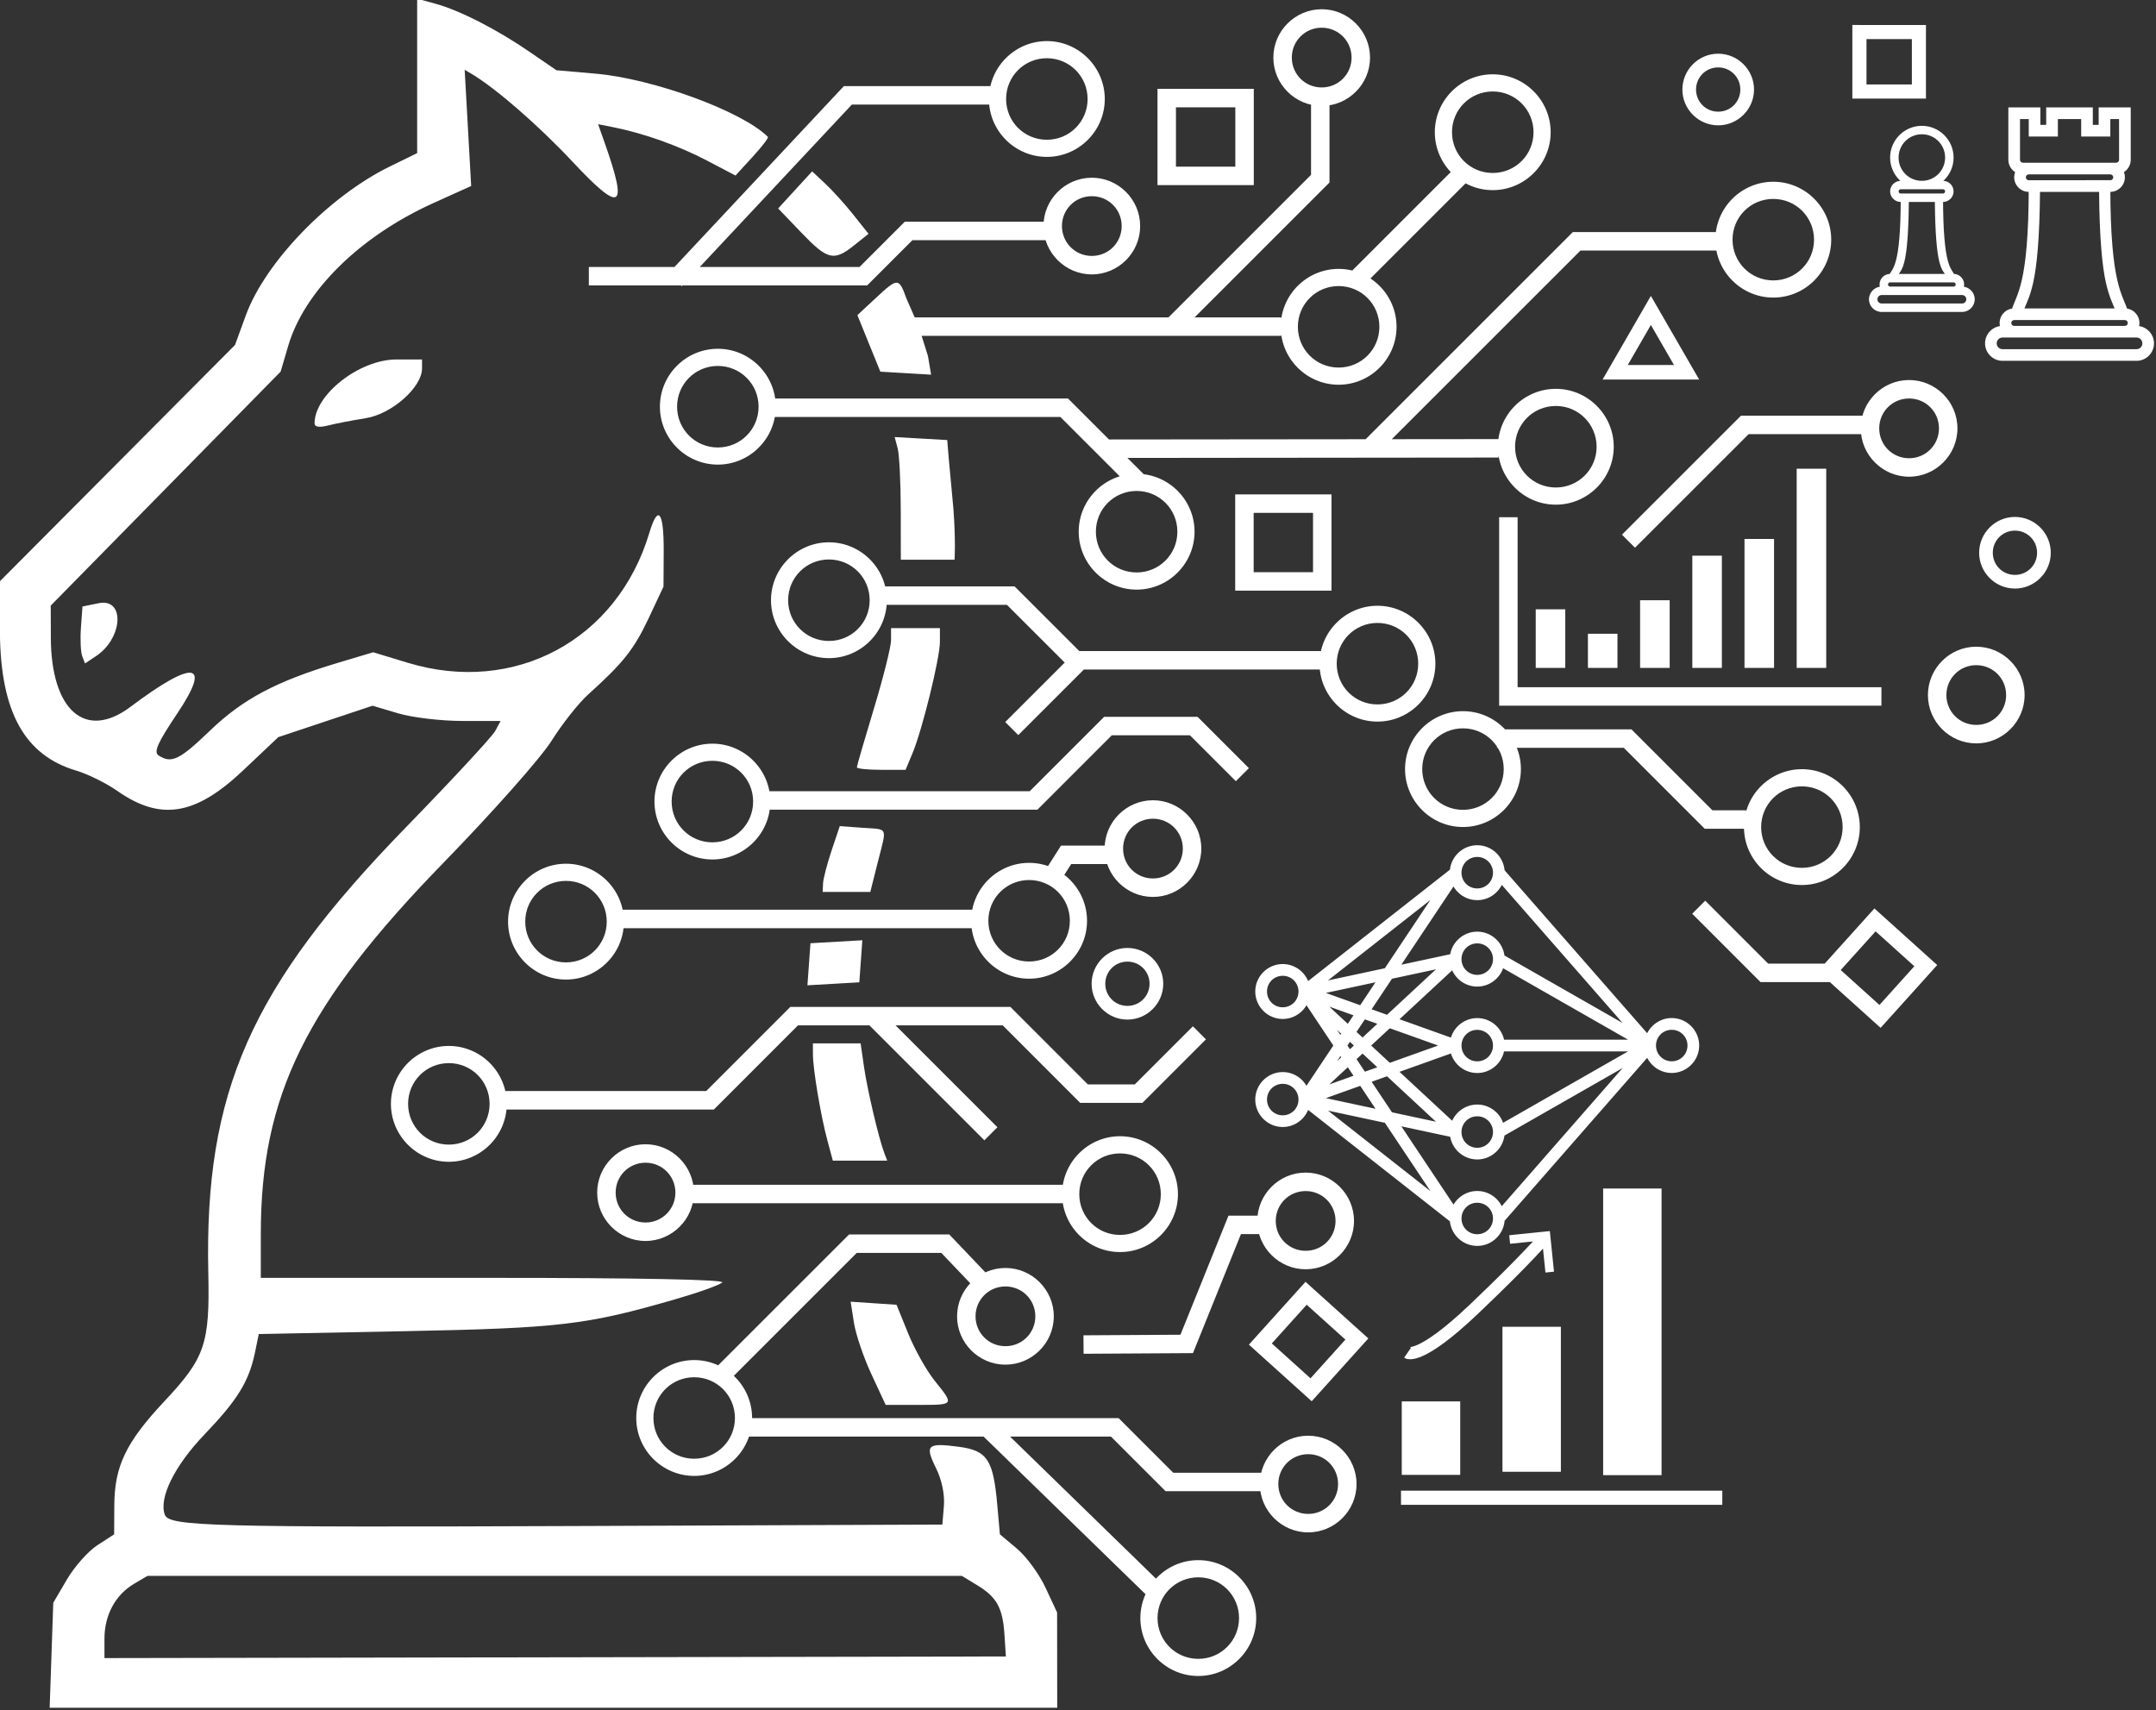 <?xml version="1.0" encoding="UTF-8" standalone="no"?>
<!-- Created with Inkscape (http://www.inkscape.org/) -->

<svg
   width="85mm"
   height="67.429mm"
   viewBox="0 0 85 67.429"
   version="1.1"
   id="svg5"
   xml:space="preserve"
   inkscape:version="1.2.2 (b0a8486541, 2022-12-01)"
   sodipodi:docname="logo chessintion.svg"
   xmlns:inkscape="http://www.inkscape.org/namespaces/inkscape"
   xmlns:sodipodi="http://sodipodi.sourceforge.net/DTD/sodipodi-0.dtd"
   xmlns="http://www.w3.org/2000/svg"
   xmlns:svg="http://www.w3.org/2000/svg"><rect x="0" y="0" width="85" height="67.429" fill="#333333" stroke="none"/><sodipodi:namedview
     id="namedview7"
     pagecolor="#ffffff"
     bordercolor="#666666"
     borderopacity="1.0"
     inkscape:showpageshadow="2"
     inkscape:pageopacity="0.0"
     inkscape:pagecheckerboard="0"
     inkscape:deskcolor="#d1d1d1"
     inkscape:document-units="mm"
     showgrid="false"
     inkscape:zoom="1"
     inkscape:cx="566"
     inkscape:cy="829"
     inkscape:window-width="1874"
     inkscape:window-height="1011"
     inkscape:window-x="46"
     inkscape:window-y="32"
     inkscape:window-maximized="1"
     inkscape:current-layer="layer1" /><defs
     id="defs2" /><g
     inkscape:label="Capa 1"
     inkscape:groupmode="layer"
     id="layer1"
     transform="translate(-221.241,-225.07)"><g
       id="g8014"
       style="fill:#ffffff"
       transform="matrix(0.728,0,0,0.728,187.157,147.167)"
       inkscape:export-filename="g4725.svg"
       inkscape:export-xdpi="353.80701"
       inkscape:export-ydpi="353.80701"><path
         style="fill:#ffffff;fill-opacity:1;stroke-width:0.265"
         d="m 110.708,155.894 c -80.575,-101.9 -40.287,-50.95 0,0 z"
         id="path7996" /><g
         id="g8008"
         style="fill:#ffffff"
         transform="translate(-3.897,17.68)"><path
           id="path7998"
           style="fill:#ffffff;fill-opacity:1;stroke-width:0.265"
           d="m 73.307,89.26 v 4.181 4.181 l -1.472,0.72 c -3.308,1.618 -6.756,5.184 -7.811,8.078 l -0.581,1.593 -6.378,6.411 -6.379,6.411 0.026,2.778 c 0.04,4.283 1.339,6.626 4.137,7.454 0.621,0.184 1.621,0.679 2.223,1.1 2.344,1.64 4.228,1.331 6.813,-1.116 l 1.902,-1.799 2.552,-0.851 2.552,-0.85 1.389,0.413 c 0.764,0.227 2.325,0.412 3.467,0.412 h 2.078 l -0.292,0.545 c -0.161,0.3 -2.34,2.651 -4.845,5.226 -8.392,8.626 -10.909,14.306 -10.692,24.127 0.085,3.836 -0.178,4.605 -2.367,6.936 -2.082,2.216 -2.711,3.518 -2.723,5.632 l -0.009,1.587 -0.907,0.588 c -0.499,0.323 -1.24,1.157 -1.648,1.852 l -0.742,1.265 -0.098,2.844 h 5.16e-4 l -0.098,2.844 h 27.282 27.282 l -0.003,-2.58 -0.003,-2.58 -0.625,-1.342 c -0.344,-0.738 -1.041,-1.69 -1.549,-2.117 l -0.924,-0.775 -0.141,-1.587 c -0.218,-2.462 -0.54,-2.95 -2.086,-3.155 -1.708,-0.227 -1.851,-0.095 -1.237,1.146 0.316,0.638 0.483,1.433 0.432,2.054 l -0.084,1.013 -19.579,0.078 c -19.923,0.079 -22.287,0.017 -22.524,-0.6 -0.347,-0.905 0.516,-2.659 2.142,-4.356 1.793,-1.872 2.41,-2.872 2.735,-4.439 l 0.207,-1.001 7.926,-0.156 c 8.368,-0.164 9.808,-0.334 14.623,-1.726 1.264,-0.365 2.413,-0.777 2.551,-0.913 0.157,-0.155 -4.507,-0.248 -12.369,-0.248 H 64.84 v -2.393 c 0,-7.485 2.436,-12.429 9.91,-20.108 2.654,-2.727 5.245,-5.651 5.833,-6.584 0.582,-0.923 1.471,-2.049 1.976,-2.502 1.896,-1.705 2.495,-2.459 3.281,-4.132 l 0.808,-1.72 0.01,-1.913 c 0.012,-2.16 -0.307,-2.57 -0.777,-0.998 -1.734,5.801 -7.297,8.794 -13.081,7.037 l -1.875,-0.569 -1.918,0.574 c -3.318,0.993 -5.133,1.954 -6.912,3.663 -1.659,1.594 -2.083,1.801 -2.782,1.358 -0.292,-0.185 -0.081,-0.662 1.022,-2.311 1.86,-2.779 0.877,-2.906 -2.553,-0.329 -2.434,1.829 -4.3,0.208 -4.313,-3.748 l -0.006,-1.734 6.225,-6.336 6.225,-6.336 0.408,-1.387 c 0.876,-2.981 3.886,-5.946 7.861,-7.741 l 2.05,-0.926 -0.176,-3.147 -0.176,-3.147 0.367,0.217 c 1.302,0.77 3.642,2.804 5.456,4.743 2.658,2.841 3.039,2.625 1.761,-0.998 l -0.358,-1.015 0.855,0.171 c 1.634,0.326 3.509,0.997 5.043,1.801 l 1.542,0.809 0.92,-1.004 c 0.506,-0.552 0.882,-1.042 0.836,-1.088 -1.387,-1.387 -6.196,-3.152 -9.337,-3.426 L 80.848,93.134 79.392,92.136 C 77.612,90.914 75.622,89.897 74.299,89.532 Z m 21.39,9.351 -0.92,1.004 -0.92,1.004 1.257,1.311 c 1.421,1.483 1.76,1.564 2.858,0.685 l 0.779,-0.623 -0.819,-1.029 c -0.45,-0.566 -1.137,-1.326 -1.527,-1.69 z m 4.569,6.028 c -0.216,-2.6e-4 -0.532,0.282 -1.14,0.848 l -0.978,0.91 0.621,1.531 0.622,1.531 1.374,0.081 1.375,0.081 -0.17,-1.007 -0.502,-1.602 -0.667,-1.522 c -0.205,-0.567 -0.32,-0.85 -0.535,-0.85 z m -25.695,4.158 -1.389,0.001 c -2,10e-4 -4.432,1.901 -4.432,3.462 0,0.194 0.254,0.234 0.728,0.114 0.4,-0.102 1.321,-0.28 2.046,-0.396 1.413,-0.226 3.047,-1.671 3.047,-2.695 z m 25.595,4.203 0.163,0.61 c 0.09,0.336 0.165,1.831 0.167,3.322 l 0.004,2.712 h 1.455 1.455 c 0,0 0.069,-0.949 -0.058,-2.712 l -0.257,-2.778 -0.082,-0.992 -1.424,-0.081 z m -42.853,8.972 c -0.078,-2.6e-4 -0.161,0.008 -0.251,0.026 l -0.88,0.179 -0.083,1.145 c -0.046,0.63 -0.014,1.324 0.069,1.542 l 0.152,0.397 0.592,-0.393 c 1.378,-0.914 1.563,-2.893 0.399,-2.896 z m 42.658,1.377 v 0.646 c 0,0.355 -0.417,2.021 -0.926,3.702 -0.509,1.68 -0.926,3.116 -0.926,3.19 0,0.074 0.594,0.135 1.319,0.135 h 1.319 l 0.374,-0.893 c 0.529,-1.267 1.486,-5.152 1.486,-6.036 v -0.744 h -1.323 z m -2.778,10.723 -0.442,1.319 c -0.243,0.725 -0.451,1.527 -0.463,1.782 l -0.021,0.463 h 1.29 1.29 l 0.414,-1.646 c 0.488,-1.937 0.59,-1.725 -0.878,-1.831 z m 1.223,6.181 -1.405,0.081 -1.405,0.081 -0.082,1.139 -0.082,1.139 1.405,-0.081 1.405,-0.081 0.082,-1.139 z m -2.678,5.585 0.002,0.595 c 0.002,0.814 0.425,3.334 0.783,4.662 l 0.294,1.093 h 1.473 1.473 l -0.156,-0.405 c -0.297,-0.773 -0.924,-3.438 -1.104,-4.688 l -0.18,-1.257 h -1.293 z m 2.044,13.991 0.179,1.141 c 0.098,0.627 0.525,1.885 0.949,2.794 l 0.769,1.654 h 1.734 c 2.003,0 1.988,0.021 0.926,-1.301 -0.445,-0.553 -1.093,-1.707 -1.44,-2.564 l -0.632,-1.559 -1.242,-0.082 z m -38.078,14.849 22.052,0.001 22.052,0.001 0.843,0.514 c 1.053,0.642 1.369,1.222 1.463,2.691 l 0.075,1.158 -24.408,0.044 -24.408,0.044 v -1.061 c 0,-1.266 0.594,-2.366 1.598,-2.96 z" /><g
           id="g8006"
           style="fill:#ffffff;fill-opacity:1"><g
             id="g8002"
             style="fill:#ffffff;fill-opacity:1"><g
               id="g8000"
               style="fill:#ffffff;fill-opacity:1" /></g><path
             id="path8004"
             style="color:#000000;fill:#ffffff;fill-opacity:1;-inkscape-stroke:none"
             d="m 139.84,145.744 -8.191,9.363 0.479,0.418 8.191,-9.361 z m 0.082,-0.066 -8.191,4.682 0.314,0.553 8.193,-4.682 z m -8.035,-0.041 v 0.635 h 8.193 v -0.635 z m 0.158,-4.641 -0.314,0.553 8.191,4.682 0.316,-0.553 z m 0.082,-4.613 -0.479,0.418 8.191,9.363 0.479,-0.42 z m -10.576,12.246 -0.393,0.5 8.191,6.438 0.395,-0.5 z m 0.068,-5.777 -0.529,0.354 8.193,12.287 0.529,-0.352 z m -0.197,5.717 -0.135,0.623 8.193,1.754 0.133,-0.621 z m 0.148,-5.773 -0.432,0.467 8.191,7.607 0.434,-0.467 z m 7.869,2.859 -8.191,2.926 0.213,0.6 8.193,-2.926 z m -7.979,-2.926 -0.213,0.6 8.191,2.926 0.215,-0.6 z m 7.869,-1.689 -8.191,7.607 0.432,0.467 8.193,-7.607 z m 0.15,-0.078 -8.193,1.756 0.135,0.623 8.191,-1.756 z m -0.197,-4.547 -8.193,12.289 0.529,0.354 8.193,-12.289 z m 0.066,-0.072 -8.191,6.436 0.393,0.5 8.193,-6.436 z m 11.9,8.123 c -0.818,0 -1.488,0.67 -1.488,1.488 0,0.818 0.67,1.488 1.488,1.488 0.818,0 1.488,-0.67 1.488,-1.488 0,-0.818 -0.67,-1.488 -1.488,-1.488 z m 0,0.637 c 0.474,0 0.854,0.377 0.854,0.852 0,0.474 -0.379,0.854 -0.854,0.854 -0.474,0 -0.852,-0.379 -0.852,-0.854 0,-0.474 0.377,-0.852 0.852,-0.852 z m -21.066,2.289 c -0.818,0 -1.488,0.67 -1.488,1.488 0,0.818 0.67,1.488 1.488,1.488 0.818,0 1.488,-0.67 1.488,-1.488 0,-0.818 -0.67,-1.488 -1.488,-1.488 z m 0,0.637 c 0.474,0 0.854,0.377 0.854,0.852 0,0.474 -0.379,0.854 -0.854,0.854 -0.474,0 -0.852,-0.379 -0.852,-0.854 0,-0.474 0.377,-0.852 0.852,-0.852 z m 0,-6.488 c -0.818,0 -1.488,0.67 -1.488,1.488 0,0.818 0.67,1.488 1.488,1.488 0.818,0 1.488,-0.67 1.488,-1.488 0,-0.818 -0.67,-1.488 -1.488,-1.488 z m 0,0.637 c 0.474,0 0.854,0.377 0.854,0.852 0,0.474 -0.379,0.854 -0.854,0.854 -0.474,0 -0.852,-0.379 -0.852,-0.854 0,-0.474 0.377,-0.852 0.852,-0.852 z m 10.533,-2.391 c -0.818,0 -1.488,0.67 -1.488,1.488 0,0.818 0.67,1.488 1.488,1.488 0.818,0 1.488,-0.67 1.488,-1.488 0,-0.818 -0.67,-1.488 -1.488,-1.488 z m 0,0.635 c 0.474,0 0.854,0.379 0.854,0.854 0,0.474 -0.379,0.852 -0.854,0.852 -0.474,0 -0.852,-0.377 -0.852,-0.852 0,-0.474 0.377,-0.854 0.852,-0.854 z m 0,-5.316 c -0.818,0 -1.488,0.67 -1.488,1.488 0,0.818 0.67,1.488 1.488,1.488 0.818,0 1.488,-0.67 1.488,-1.488 0,-0.818 -0.67,-1.488 -1.488,-1.488 z m 0,0.635 c 0.474,0 0.854,0.379 0.854,0.854 0,0.474 -0.379,0.852 -0.854,0.852 -0.474,0 -0.852,-0.377 -0.852,-0.852 0,-0.474 0.377,-0.854 0.852,-0.854 z m 0,8.727 c -0.818,0 -1.488,0.67 -1.488,1.488 0,0.818 0.67,1.488 1.488,1.488 0.818,0 1.488,-0.67 1.488,-1.488 0,-0.818 -0.67,-1.488 -1.488,-1.488 z m 0,0.637 c 0.474,0 0.854,0.377 0.854,0.852 0,0.474 -0.379,0.854 -0.854,0.854 -0.474,0 -0.852,-0.379 -0.852,-0.854 0,-0.474 0.377,-0.852 0.852,-0.852 z m 0,4.045 c -0.818,0 -1.488,0.67 -1.488,1.488 0,0.818 0.67,1.488 1.488,1.488 0.818,0 1.488,-0.67 1.488,-1.488 0,-0.818 -0.67,-1.488 -1.488,-1.488 z m 0,0.637 c 0.474,0 0.854,0.377 0.854,0.852 0,0.474 -0.379,0.854 -0.854,0.854 -0.474,0 -0.852,-0.379 -0.852,-0.854 0,-0.474 0.377,-0.852 0.852,-0.852 z m 0,4.045 c -0.818,0 -1.488,0.67 -1.488,1.488 0,0.818 0.67,1.488 1.488,1.488 0.818,0 1.488,-0.67 1.488,-1.488 0,-0.818 -0.67,-1.488 -1.488,-1.488 z m 0,0.637 c 0.474,0 0.854,0.377 0.854,0.852 0,0.474 -0.379,0.854 -0.854,0.854 -0.474,0 -0.852,-0.379 -0.852,-0.854 0,-0.474 0.377,-0.852 0.852,-0.852 z m 3.932,1.535 -2.199,0.225 0.047,0.463 1.736,-0.178 0.178,1.736 0.463,-0.047 z m -0.539,0.135 c 0,0 -0.859,1.056 -3.799,3.852 -1.458,1.387 -2.337,1.953 -2.809,2.166 -0.236,0.106 -0.369,0.124 -0.416,0.125 -0.024,4.8e-4 -0.026,-0.003 -0.016,0 0.011,0.003 0.065,0.033 0.065,0.033 l -0.377,0.547 c 0,0 0.073,0.044 0.131,0.061 0.058,0.016 0.128,0.025 0.211,0.023 0.166,-0.003 0.382,-0.049 0.676,-0.182 0.588,-0.265 1.505,-0.878 2.994,-2.293 2.954,-2.809 3.855,-3.912 3.855,-3.912 z m -7.521,13.924 v 0.766 h 17.4 v -0.766 z m 10.947,-16.363 v 15.523 h 3.164 v -15.523 z m -5.453,7.486 v 7.852 h 3.164 v -7.852 z m -5.453,4.041 v 3.979 h 3.166 v -3.979 z m 21.387,-50.514 v 10.789 h 1.6 v -10.789 z m -2.826,3.807 v 6.982 h 1.6 v -6.982 z m -2.826,0.904 v 6.078 h 1.6 v -6.078 z m -2.828,2.414 v 3.664 h 1.602 v -3.664 z m -2.826,1.814 v 1.85 h 1.6 v -1.85 z m -2.826,-1.322 v 3.172 h 1.6 v -3.172 z m -1.982,-4.988 v 10.207 h 20.703 v -1 h -19.703 v -9.207 z m 21.748,-17.531 v 0.229 c 0,1.908 -0.119,2.866 -0.254,3.383 -0.135,0.516 -0.274,0.587 -0.41,0.871 l -0.158,0.328 h 3.934 l -0.158,-0.328 c -0.136,-0.284 -0.275,-0.355 -0.41,-0.871 -0.135,-0.516 -0.252,-1.474 -0.252,-3.383 v -0.229 z m 0.439,0.457 h 1.41 c 0.014,1.688 0.107,2.724 0.25,3.271 0.1,0.384 0.193,0.473 0.289,0.625 h -2.488 c 0.096,-0.152 0.189,-0.241 0.289,-0.625 0.143,-0.547 0.236,-1.583 0.25,-3.271 z m -1.014,3.896 c -0.314,0 -0.572,0.258 -0.572,0.572 0,0.314 0.258,0.572 0.572,0.572 h 3.438 c 0.314,0 0.572,-0.258 0.572,-0.572 0,-0.314 -0.258,-0.572 -0.572,-0.572 z m 0,0.457 h 3.438 c 0.064,0 0.115,0.051 0.115,0.115 0,0.064 -0.051,0.115 -0.115,0.115 h -3.438 c -0.064,0 -0.113,-0.051 -0.113,-0.115 0,-0.064 0.049,-0.115 0.113,-0.115 z m 0.574,-5.498 c -0.314,0 -0.574,0.258 -0.574,0.572 0,0.314 0.26,0.572 0.574,0.572 h 2.291 c 0.314,0 0.572,-0.258 0.572,-0.572 0,-0.314 -0.258,-0.572 -0.572,-0.572 z m 0,0.457 h 2.291 c 0.064,0 0.113,0.051 0.113,0.115 0,0.064 -0.049,0.115 -0.113,0.115 h -2.291 c -0.064,0 -0.115,-0.051 -0.115,-0.115 0,-0.064 0.051,-0.115 0.115,-0.115 z m 1.145,-3.436 c -0.946,0 -1.719,0.772 -1.719,1.719 0,0.946 0.772,1.717 1.719,1.717 0.946,0 1.719,-0.77 1.719,-1.717 0,-0.946 -0.772,-1.719 -1.719,-1.719 z m 0,0.457 c 0.699,0 1.26,0.563 1.26,1.262 0,0.699 -0.561,1.26 -1.26,1.26 -0.699,0 -1.26,-0.561 -1.26,-1.26 0,-0.699 0.561,-1.262 1.26,-1.262 z m -2.176,8.25 c -0.377,0 -0.688,0.31 -0.688,0.688 0,0.377 0.31,0.686 0.688,0.686 h 4.354 c 0.377,0 0.686,-0.309 0.686,-0.686 0,-0.377 -0.309,-0.688 -0.686,-0.688 z m 0,0.457 h 4.354 c 0.127,0 0.229,0.103 0.229,0.23 0,0.127 -0.101,0.229 -0.229,0.229 h -4.354 c -0.127,0 -0.23,-0.101 -0.23,-0.229 0,-0.127 0.103,-0.23 0.23,-0.23 z m 7.965,-6.217 v 0.314 c 0,2.759 -0.175,4.225 -0.379,5.109 -0.203,0.884 -0.438,1.198 -0.596,1.746 l -0.115,0.402 h 6.6 l -0.115,-0.402 c -0.158,-0.548 -0.392,-0.862 -0.596,-1.746 C 165.177,103.628 165,102.161 165,99.402 v -0.314 z m 0.609,0.631 h 3.201 c 0.019,2.476 0.167,4.038 0.373,4.936 0.17,0.738 0.33,1.03 0.467,1.375 h -4.883 c 0.137,-0.345 0.299,-0.636 0.469,-1.375 0.206,-0.897 0.354,-2.46 0.373,-4.936 z m -1.713,-4.576 v 1.262 h 0.631 v -0.631 h 0.473 v 0.947 h 1.578 v -0.947 h 1.262 v 0.947 h 1.578 v -0.947 h 0.473 v 0.631 h 0.631 v -1.262 h -1.736 v 0.947 h -0.316 v -0.947 h -2.525 v 0.947 h -0.316 v -0.947 z m 5e-5,0.316 v 2.523 c 0,0.432 0.357,0.789 0.789,0.789 h 5.049 c 0.432,0 0.789,-0.357 0.789,-0.789 v -2.523 h -0.631 v 2.523 c 0,0.088 -0.07,0.158 -0.158,0.158 h -5.049 c -0.088,0 -0.158,-0.07 -0.158,-0.158 v -2.523 z m 0.316,10.57 c -0.432,0 -0.789,0.357 -0.789,0.789 0,0.432 0.357,0.789 0.789,0.789 h 5.994 c 0.432,0 0.789,-0.357 0.789,-0.789 0,-0.432 -0.357,-0.789 -0.789,-0.789 z m 0,0.631 h 5.994 c 0.088,0 0.158,0.07 0.158,0.158 0,0.088 -0.07,0.158 -0.158,0.158 h -5.994 c -0.088,0 -0.158,-0.07 -0.158,-0.158 0,-0.088 0.07,-0.158 0.158,-0.158 z m 0.787,-8.52 c -0.432,0 -0.787,0.357 -0.787,0.789 0,0.432 0.355,0.789 0.787,0.789 H 165 c 0.432,0 0.789,-0.357 0.789,-0.789 0,-0.432 -0.357,-0.789 -0.789,-0.789 z m 0,0.631 H 165 c 0.088,0 0.158,0.07 0.158,0.158 0,0.088 -0.07,0.158 -0.158,0.158 h -4.418 c -0.088,0 -0.156,-0.07 -0.156,-0.158 0,-0.088 0.068,-0.158 0.156,-0.158 z m -1.42,8.205 c -0.519,0 -0.945,0.428 -0.945,0.947 0,0.519 0.426,0.945 0.945,0.945 h 7.26 c 0.519,0 0.945,-0.426 0.945,-0.945 0,-0.519 -0.426,-0.947 -0.945,-0.947 z m 0,0.631 h 7.26 c 0.175,0 0.314,0.141 0.314,0.316 0,0.175 -0.139,0.314 -0.314,0.314 h -7.26 c -0.175,0 -0.314,-0.139 -0.314,-0.314 0,-0.175 0.139,-0.316 0.314,-0.316 z m -19.042,-2.254 -2.615,4.529 h 5.23 l -0.341,-0.59 z m 0,1.573 1.252,2.169 h -2.504 z m 9.041,35.003 0.326,0.294 3.074,2.771 3.066,-3.402 -3.401,-3.065 z m 1.24,-0.066 1.889,-2.096 2.098,1.891 -1.889,2.096 z m -32.05,20.288 0.326,0.294 3.076,2.772 3.066,-3.402 -3.402,-3.066 z m 1.241,-0.065 1.889,-2.096 2.096,1.889 -1.889,2.096 z m -1.983,-45.983 v 0.5 4.713 h 5.215 v -5.213 z m 1,1 h 3.215 v 3.213 h -3.215 z m 32.422,-26.424 v 0.383 3.604 h 3.986 v -3.986 z m 0.766,0.764 h 2.457 v 2.457 h -2.457 z m -38.396,2.695 v 0.5 4.715 h 5.215 v -5.215 z m 1,1 h 3.215 v 3.215 h -3.215 z m -2.629,45.529 c -1.067,0 -1.939,0.872 -1.939,1.939 0,1.067 0.872,1.941 1.939,1.941 1.067,0 1.941,-0.874 1.941,-1.941 0,-1.067 -0.874,-1.939 -1.941,-1.939 z m 0,0.74 c 0.667,0 1.199,0.533 1.199,1.199 0,0.667 -0.532,1.199 -1.199,1.199 -0.667,0 -1.199,-0.532 -1.199,-1.199 0,-0.667 0.532,-1.199 1.199,-1.199 z m 48.064,-24.084 c -1.067,0 -1.939,0.874 -1.939,1.941 0,1.067 0.872,1.939 1.939,1.939 1.067,0 1.941,-0.872 1.941,-1.939 0,-1.067 -0.874,-1.941 -1.941,-1.941 z m 0,0.742 c 0.667,0 1.199,0.532 1.199,1.199 0,0.667 -0.533,1.199 -1.199,1.199 -0.667,0 -1.199,-0.532 -1.199,-1.199 0,-0.667 0.532,-1.199 1.199,-1.199 z M 143.764,92.238 c -1.067,0 -1.939,0.874 -1.939,1.941 0,1.067 0.872,1.939 1.939,1.939 1.067,0 1.941,-0.872 1.941,-1.939 0,-1.067 -0.874,-1.941 -1.941,-1.941 z m 0,0.742 c 0.667,0 1.199,0.533 1.199,1.199 0,0.667 -0.532,1.199 -1.199,1.199 -0.667,0 -1.199,-0.533 -1.199,-1.199 0,-0.667 0.533,-1.199 1.199,-1.199 z m -33.92,5.975 c -1.44,0 -2.619,1.177 -2.619,2.617 0,1.44 1.179,2.619 2.619,2.619 1.44,0 2.617,-1.179 2.617,-2.619 0,-1.44 -1.177,-2.617 -2.617,-2.617 z m 0,1 c 0.9,0 1.617,0.718 1.617,1.617 0,0.9 -0.718,1.619 -1.617,1.619 -0.9,0 -1.619,-0.719 -1.619,-1.619 0,-0.9 0.719,-1.617 1.619,-1.617 z m 12.449,-10.125 c -1.44,0 -2.619,1.179 -2.619,2.619 0,1.44 1.179,2.617 2.619,2.617 1.44,0 2.617,-1.177 2.617,-2.617 0,-1.44 -1.177,-2.619 -2.617,-2.619 z m 0,1 c 0.9,0 1.617,0.719 1.617,1.619 0,0.9 -0.718,1.617 -1.617,1.617 -0.9,0 -1.619,-0.718 -1.619,-1.617 0,-0.9 0.719,-1.619 1.619,-1.619 z m 31.809,19.082 c -1.44,0 -2.617,1.177 -2.617,2.617 0,1.44 1.177,2.619 2.617,2.619 1.44,0 2.619,-1.179 2.619,-2.619 0,-1.44 -1.179,-2.617 -2.619,-2.617 z m 0,1 c 0.9,0 1.619,0.718 1.619,1.617 0,0.9 -0.719,1.619 -1.619,1.619 -0.9,0 -1.617,-0.719 -1.617,-1.619 0,-0.9 0.718,-1.617 1.617,-1.617 z m 3.637,13.443 c -1.44,0 -2.617,1.179 -2.617,2.619 0,1.44 1.177,2.617 2.617,2.617 1.44,0 2.619,-1.177 2.619,-2.617 0,-1.44 -1.179,-2.619 -2.619,-2.619 z m 0,1 c 0.9,0 1.619,0.719 1.619,1.619 0,0.9 -0.719,1.617 -1.619,1.617 -0.9,0 -1.617,-0.718 -1.617,-1.617 0,-0.9 0.718,-1.619 1.617,-1.619 z m -44.586,7.316 c -1.44,0 -2.617,1.179 -2.617,2.619 0,1.44 1.177,2.617 2.617,2.617 1.44,0 2.619,-1.177 2.619,-2.617 0,-1.44 -1.179,-2.619 -2.619,-2.619 z m 0,1 c 0.9,0 1.619,0.719 1.619,1.619 0,0.9 -0.719,1.617 -1.619,1.617 -0.9,0 -1.617,-0.718 -1.617,-1.617 0,-0.9 0.718,-1.619 1.617,-1.619 z m -27.48,17.631 c -1.44,0 -2.617,1.179 -2.617,2.619 0,1.44 1.177,2.619 2.617,2.619 1.44,0 2.619,-1.179 2.619,-2.619 0,-1.44 -1.179,-2.619 -2.619,-2.619 z m 0,1 c 0.9,0 1.619,0.719 1.619,1.619 0,0.9 -0.719,1.619 -1.619,1.619 -0.9,0 -1.617,-0.719 -1.617,-1.619 0,-0.9 0.718,-1.619 1.617,-1.619 z m 35.75,0.535 c -1.44,0 -2.619,1.179 -2.619,2.619 0,1.44 1.179,2.617 2.619,2.617 1.44,0 2.619,-1.177 2.619,-2.617 0,-1.44 -1.179,-2.619 -2.619,-2.619 z m 0,1 c 0.9,0 1.619,0.719 1.619,1.619 0,0.9 -0.719,1.617 -1.619,1.617 -0.9,0 -1.619,-0.718 -1.619,-1.617 0,-0.9 0.719,-1.619 1.619,-1.619 z m -16.258,4.166 c -1.44,0 -2.619,1.179 -2.619,2.619 0,1.44 1.179,2.617 2.619,2.617 1.44,0 2.619,-1.177 2.619,-2.617 0,-1.44 -1.179,-2.619 -2.619,-2.619 z m 0,1 c 0.9,0 1.619,0.719 1.619,1.619 0,0.9 -0.719,1.617 -1.619,1.617 -0.9,0 -1.619,-0.718 -1.619,-1.617 0,-0.9 0.719,-1.619 1.619,-1.619 z m 16.395,8.084 c -1.44,0 -2.617,1.177 -2.617,2.617 0,1.44 1.177,2.619 2.617,2.619 1.44,0 2.619,-1.179 2.619,-2.619 0,-1.44 -1.179,-2.617 -2.619,-2.617 z m 0,1 c 0.9,0 1.619,0.718 1.619,1.617 0,0.9 -0.719,1.619 -1.619,1.619 -0.9,0 -1.617,-0.719 -1.617,-1.619 0,-0.9 0.718,-1.617 1.617,-1.617 z m -5.951,5.74 c -1.727,0 -3.137,1.41 -3.137,3.137 0,1.727 1.41,3.137 3.137,3.137 1.727,0 3.137,-1.41 3.137,-3.137 0,-1.727 -1.41,-3.137 -3.137,-3.137 z m 0,0.93 c 1.225,0 2.207,0.983 2.207,2.207 0,1.225 -0.983,2.209 -2.207,2.209 -1.225,0 -2.207,-0.984 -2.207,-2.209 0,-1.225 0.983,-2.207 2.207,-2.207 z M 88.309,162.99 c -1.727,0 -3.137,1.41 -3.137,3.137 0,1.727 1.41,3.137 3.137,3.137 1.727,0 3.137,-1.41 3.137,-3.137 0,-1.727 -1.41,-3.137 -3.137,-3.137 z m 0,0.93 c 1.225,0 2.207,0.983 2.207,2.207 0,1.225 -0.983,2.207 -2.207,2.207 -1.225,0 -2.207,-0.983 -2.207,-2.207 0,-1.225 0.983,-2.207 2.207,-2.207 z m 23.062,-13.053 c -1.727,0 -3.137,1.41 -3.137,3.137 0,1.727 1.41,3.137 3.137,3.137 1.727,0 3.137,-1.41 3.137,-3.137 0,-1.727 -1.41,-3.137 -3.137,-3.137 z m 0,0.93 c 1.225,0 2.209,0.983 2.209,2.207 0,1.225 -0.984,2.209 -2.209,2.209 -1.225,0 -2.207,-0.984 -2.207,-2.209 0,-1.225 0.983,-2.207 2.207,-2.207 z m 36.926,-20.809 c -1.727,0 -3.137,1.41 -3.137,3.137 0,1.727 1.41,3.137 3.137,3.137 1.727,0 3.137,-1.41 3.137,-3.137 0,-1.727 -1.41,-3.137 -3.137,-3.137 z m 0,0.93 c 1.225,0 2.207,0.983 2.207,2.207 0,1.225 -0.983,2.207 -2.207,2.207 -1.225,0 -2.207,-0.983 -2.207,-2.207 0,-1.225 0.983,-2.207 2.207,-2.207 z m -18.354,-4.072 c -1.727,0 -3.137,1.41 -3.137,3.137 0,1.727 1.41,3.137 3.137,3.137 1.727,0 3.137,-1.41 3.137,-3.137 0,-1.727 -1.41,-3.137 -3.137,-3.137 z m 0,0.93 c 1.225,0 2.207,0.983 2.207,2.207 0,1.225 -0.983,2.207 -2.207,2.207 -1.225,0 -2.207,-0.983 -2.207,-2.207 0,-1.225 0.983,-2.207 2.207,-2.207 z m -4.631,-6.639 c -1.727,0 -3.137,1.41 -3.137,3.137 0,1.727 1.41,3.137 3.137,3.137 1.727,0 3.137,-1.41 3.137,-3.137 0,-1.727 -1.41,-3.137 -3.137,-3.137 z m 0,0.93 c 1.225,0 2.207,0.983 2.207,2.207 0,1.225 -0.983,2.207 -2.207,2.207 -1.225,0 -2.207,-0.983 -2.207,-2.207 0,-1.225 0.983,-2.207 2.207,-2.207 z m -18.865,12.994 c -1.727,0 -3.137,1.41 -3.137,3.137 0,1.727 1.41,3.137 3.137,3.137 1.727,0 3.137,-1.41 3.137,-3.137 0,-1.727 -1.41,-3.137 -3.137,-3.137 z m 0,0.93 c 1.225,0 2.207,0.983 2.207,2.207 0,1.225 -0.983,2.207 -2.207,2.207 -1.225,0 -2.207,-0.983 -2.207,-2.207 0,-1.225 0.983,-2.207 2.207,-2.207 z m -31.424,8.986 c -1.727,0 -3.137,1.41 -3.137,3.137 0,1.727 1.41,3.137 3.137,3.137 1.727,0 3.137,-1.41 3.137,-3.137 0,-1.727 -1.41,-3.137 -3.137,-3.137 z m 0,0.93 c 1.225,0 2.207,0.983 2.207,2.207 0,1.225 -0.983,2.207 -2.207,2.207 -1.225,0 -2.207,-0.983 -2.207,-2.207 0,-1.225 0.983,-2.207 2.207,-2.207 z m 6.344,-10.799 c -1.727,0 -3.137,1.41 -3.137,3.137 0,1.727 1.41,3.137 3.137,3.137 1.727,0 3.137,-1.41 3.137,-3.137 0,-1.727 -1.41,-3.137 -3.137,-3.137 z m 0,0.93 c 1.225,0 2.207,0.983 2.207,2.207 0,1.225 -0.983,2.207 -2.207,2.207 -1.225,0 -2.207,-0.983 -2.207,-2.207 0,-1.225 0.983,-2.207 2.207,-2.207 z m 7.928,-7.432 c -1.727,0 -3.137,1.408 -3.137,3.135 0,1.727 1.41,3.137 3.137,3.137 1.727,0 3.137,-1.41 3.137,-3.137 0,-1.727 -1.41,-3.135 -3.137,-3.135 z m 0,0.928 c 1.225,0 2.207,0.983 2.207,2.207 0,1.225 -0.983,2.209 -2.207,2.209 -1.225,0 -2.207,-0.984 -2.207,-2.209 0,-1.225 0.983,-2.207 2.207,-2.207 z m 6.311,-11.834 c -1.727,0 -3.137,1.41 -3.137,3.137 0,1.727 1.41,3.137 3.137,3.137 1.727,0 3.137,-1.41 3.137,-3.137 0,-1.727 -1.41,-3.137 -3.137,-3.137 z m 0,0.93 c 1.225,0 2.207,0.983 2.207,2.207 0,1.225 -0.983,2.207 -2.207,2.207 -1.225,0 -2.209,-0.983 -2.209,-2.207 0,-1.225 0.984,-2.207 2.209,-2.207 z m 16.664,-4.641 c -1.727,0 -3.137,1.41 -3.137,3.137 0,1.727 1.41,3.137 3.137,3.137 1.727,0 3.137,-1.41 3.137,-3.137 0,-1.727 -1.41,-3.137 -3.137,-3.137 z m 0,0.93 c 1.225,0 2.207,0.983 2.207,2.207 0,1.225 -0.983,2.207 -2.207,2.207 -1.225,0 -2.207,-0.983 -2.207,-2.207 0,-1.225 0.983,-2.207 2.207,-2.207 z m 22.701,-5.531 c -1.727,0 -3.137,1.41 -3.137,3.137 0,1.727 1.41,3.137 3.137,3.137 1.727,0 3.137,-1.41 3.137,-3.137 0,-1.727 -1.41,-3.137 -3.137,-3.137 z m 0,0.928 c 1.225,0 2.209,0.984 2.209,2.209 0,1.225 -0.984,2.207 -2.209,2.207 -1.225,0 -2.207,-0.983 -2.207,-2.207 0,-1.225 0.983,-2.209 2.207,-2.209 z m -11.762,-7.424 c -1.727,0 -3.137,1.41 -3.137,3.137 0,1.727 1.41,3.137 3.137,3.137 1.727,0 3.137,-1.41 3.137,-3.137 0,-1.727 -1.41,-3.137 -3.137,-3.137 z m 0,0.93 c 1.225,0 2.207,0.983 2.207,2.207 0,1.225 -0.983,2.207 -2.207,2.207 -1.225,0 -2.207,-0.983 -2.207,-2.207 0,-1.225 0.983,-2.207 2.207,-2.207 z m 8.346,-11.469 c -1.727,0 -3.137,1.41 -3.137,3.137 0,1.727 1.41,3.137 3.137,3.137 1.727,0 3.137,-1.41 3.137,-3.137 0,-1.727 -1.41,-3.137 -3.137,-3.137 z m 0,0.93 c 1.225,0 2.209,0.983 2.209,2.207 0,1.225 -0.984,2.207 -2.209,2.207 -1.225,0 -2.207,-0.983 -2.207,-2.207 0,-1.225 0.983,-2.207 2.207,-2.207 z m 15.193,4.889 c -1.727,0 -3.137,1.41 -3.137,3.137 0,1.727 1.41,3.137 3.137,3.137 1.727,0 3.137,-1.41 3.137,-3.137 0,-1.727 -1.41,-3.137 -3.137,-3.137 z m 0,0.93 c 1.225,0 2.207,0.983 2.207,2.207 0,1.225 -0.983,2.207 -2.207,2.207 -1.225,0 -2.207,-0.983 -2.207,-2.207 0,-1.225 0.983,-2.207 2.207,-2.207 z M 107.408,91.555 c -1.727,0 -3.137,1.41 -3.137,3.137 0,1.727 1.41,3.135 3.137,3.135 1.727,0 3.137,-1.408 3.137,-3.135 0,-1.727 -1.41,-3.137 -3.137,-3.137 z m 0,0.928 c 1.225,0 2.207,0.984 2.207,2.209 0,1.225 -0.983,2.207 -2.207,2.207 -1.225,0 -2.207,-0.983 -2.207,-2.207 0,-1.225 0.983,-2.209 2.207,-2.209 z M 89.59,108.219 c -1.727,0 -3.137,1.41 -3.137,3.137 0,1.727 1.41,3.137 3.137,3.137 1.727,0 3.137,-1.41 3.137,-3.137 0,-1.727 -1.41,-3.137 -3.137,-3.137 z m 0,0.93 c 1.225,0 2.207,0.983 2.207,2.207 0,1.225 -0.983,2.209 -2.207,2.209 -1.225,0 -2.207,-0.984 -2.207,-2.209 0,-1.225 0.983,-2.207 2.207,-2.207 z m 55.408,2.695 -6.445,6.443 0.707,0.707 6.152,-6.15 h 6.559 v -1 z m -1.934,26.266 -0.707,0.707 3.699,3.701 h 4.254 v -1 h -3.84 z m -38.438,28.256 -0.697,0.717 8.973,8.734 0.697,-0.715 z m -13.873,-0.232 v 1 h 20.127 l 2.959,2.959 h 5.375 v -1 h -4.961 l -2.959,-2.959 z m 26.492,-10.965 -2.602,6.449 -5.252,0.031 0.006,1 5.924,-0.035 2.598,-6.445 h 1.686 v -1 z m -20.547,1.018 -7.383,7.381 0.709,0.707 7.088,-7.088 h 4.582 l 1.928,2.023 0.725,-0.689 -2.223,-2.334 z m -8.566,-2.691 v 1 h 20.703 v -1 z m 10.254,-9.461 -0.707,0.707 6.346,6.346 0.707,-0.707 z m -4.869,-0.172 -4.555,4.557 H 77.98 v 1 h 11.396 l 4.555,-4.557 h 11.088 l 4.195,4.197 h 3.371 l 3.439,-3.439 -0.707,-0.707 -3.146,3.146 h -2.543 l -4.195,-4.197 z m 14.658,-8.736 -0.822,1.295 0.846,0.535 0.527,-0.83 h 2.371 v -1 z m -23.877,3.473 v 1 h 19.209 v -1 z m 26.213,-10.447 -4.029,4.029 H 92.029 v 1 h 14.867 l 4.029,-4.029 h 4.232 l 2.486,2.486 0.707,-0.707 -2.779,-2.779 z m 21.277,0.678 v 1 h 6.865 l 4.383,4.383 h 2.24 v -1 h -1.826 l -4.383,-4.383 z m -23.002,-4.027 -3.631,3.631 0.707,0.707 3.631,-3.631 z m -10.439,-3.715 v 1 h 6.9 l 3.504,3.502 h 13.717 v -1 h -13.303 l -3.504,-3.502 z m 37.545,-19.189 -11.418,11.416 0.707,0.707 11.125,-11.123 h 7.777 v -1 z m -4.025,11.211 -21.461,0.021 v 1 l 21.461,-0.021 z m -2.449,-14.598 -5.674,5.674 0.707,0.707 5.674,-5.674 z m -7.703,-3.932 v 4.219 l -7.869,7.869 0.707,0.707 8.162,-8.162 V 94.578 Z M 100.188,106.52 v 1 h 19.91 v -1 z m -7.723,4.393 v 1 h 15.676 l 3.822,3.822 0.707,-0.707 -4.115,-4.115 z m 3.951,-16.92 -9.508,10.152 0.73,0.684 9.211,-9.836 h 7.92 v -1 z m 3.297,7.346 -2.449,2.449 H 82.605 v 1 h 15.072 l 2.449,-2.449 h 7.361 v -1 z" /></g></g></g></g></svg>
